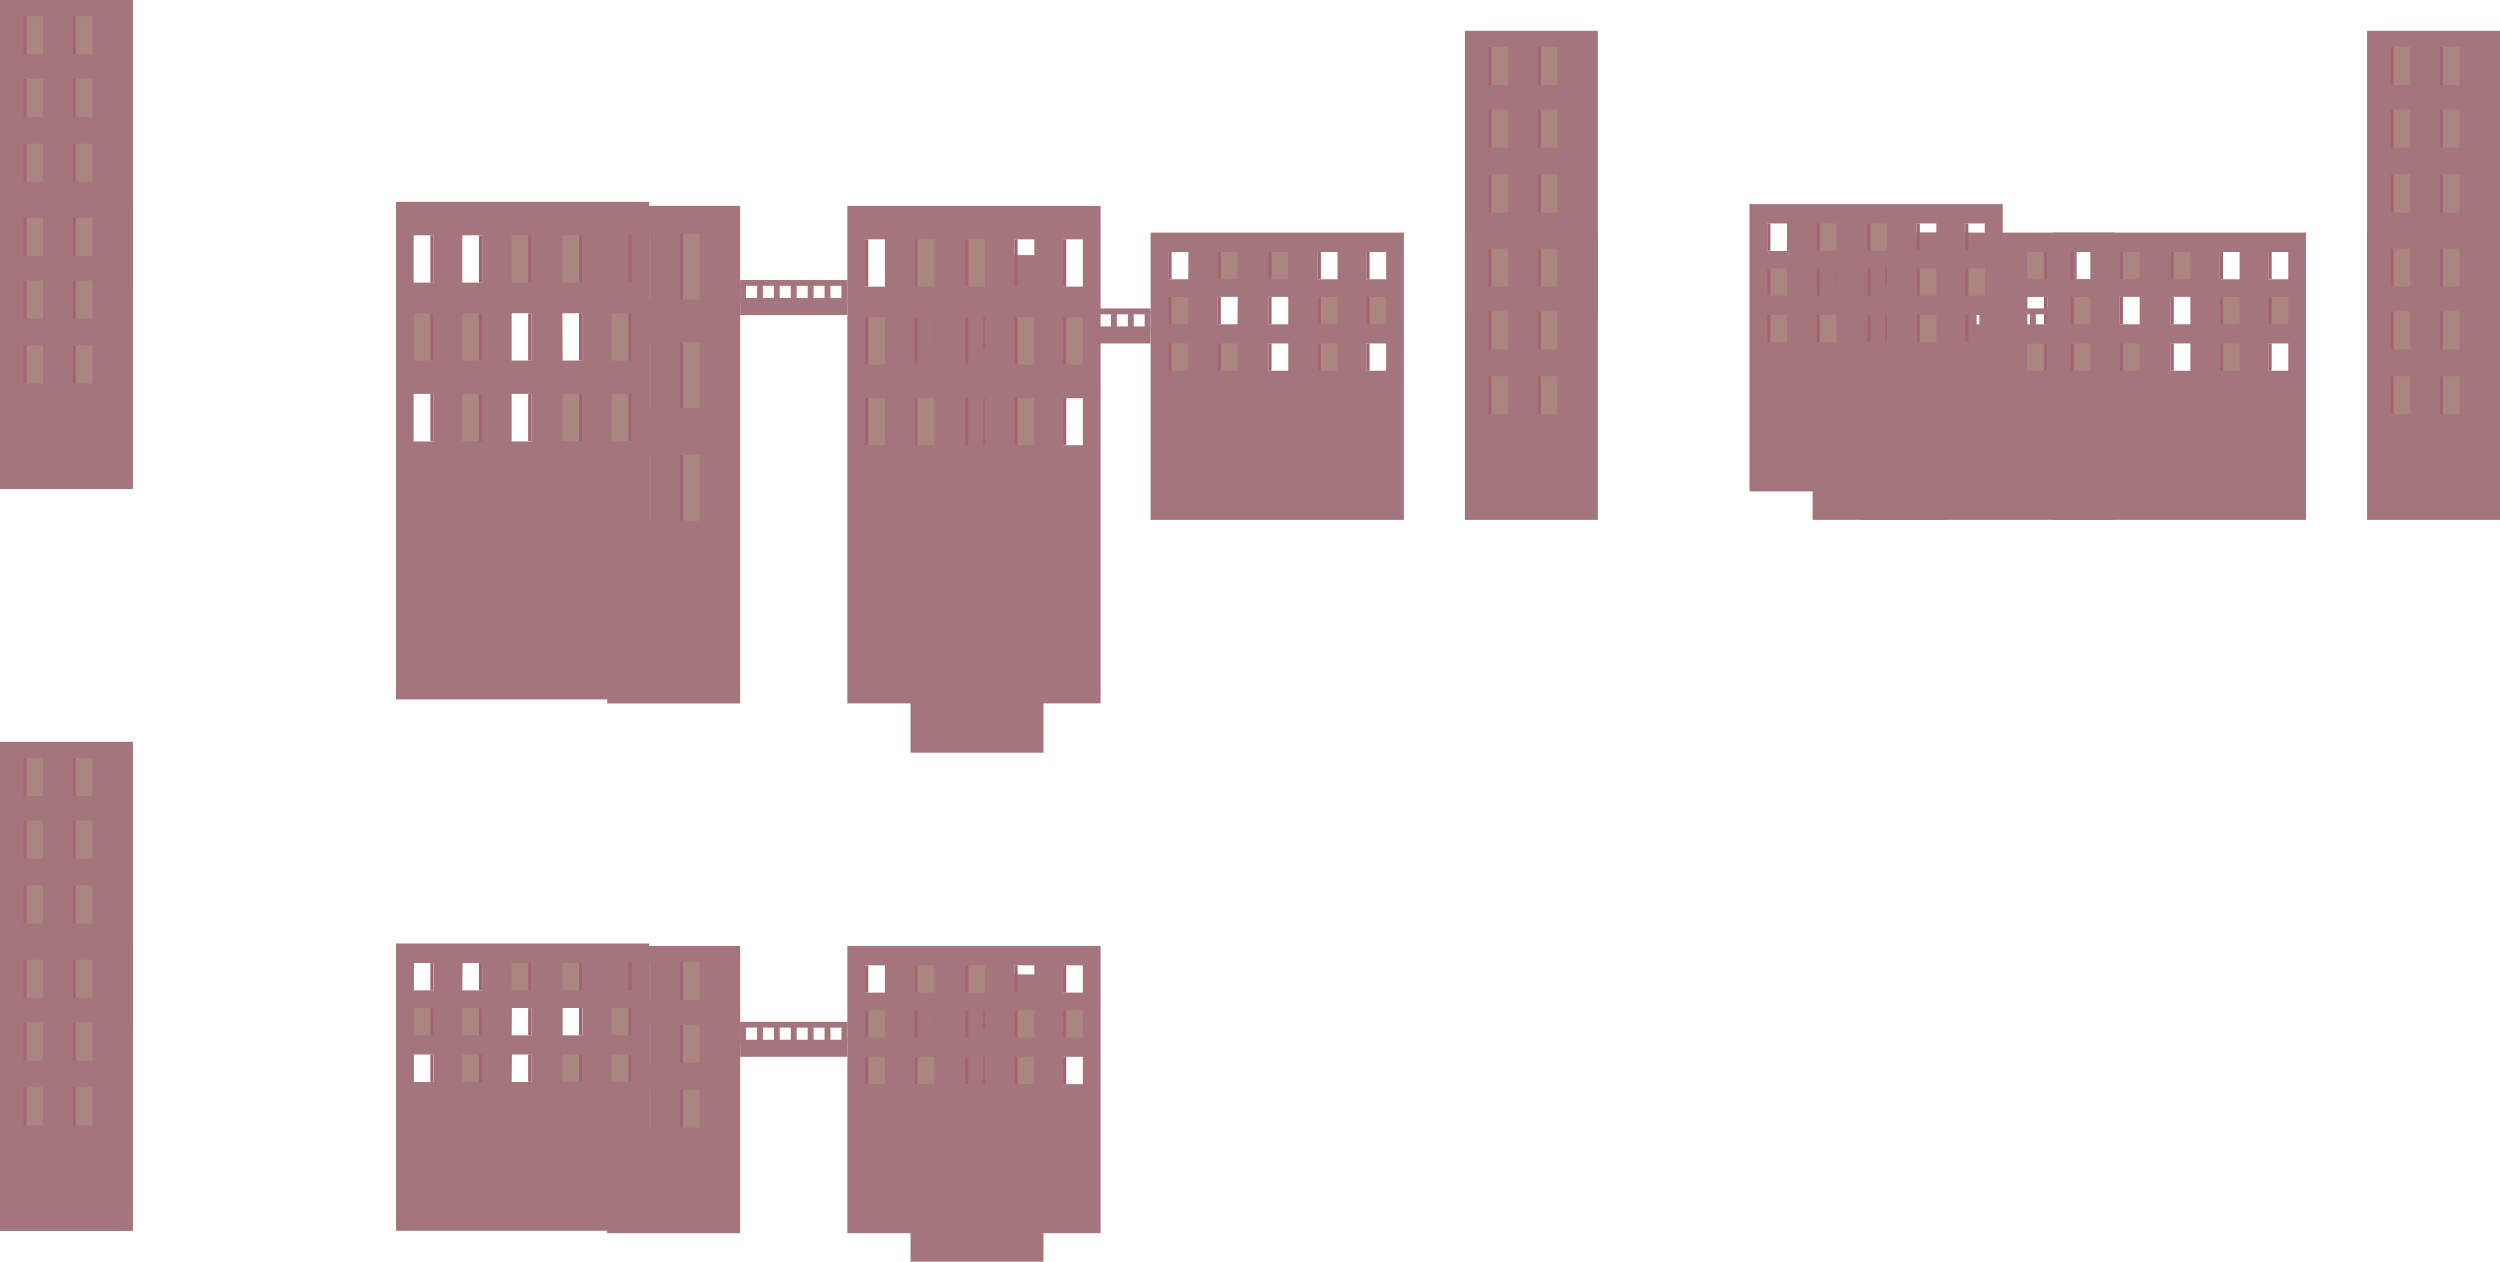 <svg xmlns="http://www.w3.org/2000/svg" viewBox="0 0 288.82 145.76"><defs><style>.cls-1{fill:#946375;}.cls-2{fill:#c1272d;}.cls-3{fill:#a4757d;}.cls-4{fill:#ab857f;}.cls-5{fill:#a06572;}</style></defs><g id="Layer_2" data-name="Layer 2"><g id="L7"><rect class="cls-1" x="249.79" y="37" width="0.59" height="4.14" transform="translate(500.17 78.13) rotate(180)"/><rect class="cls-2" x="249.79" y="36.14" width="0.59" height="0.86" transform="translate(500.17 73.14) rotate(180)"/><rect class="cls-2" x="249.79" y="37.59" width="0.59" height="0.86" transform="translate(500.17 76.03) rotate(180)"/><rect class="cls-3" x="105.19" y="29.47" width="15.36" height="57.49"/><rect class="cls-4" x="107.88" y="32.69" width="2.29" height="7.62"/><rect class="cls-5" x="107.88" y="32.69" width="0.37" height="7.62"/><rect class="cls-4" x="113.58" y="32.69" width="2.29" height="7.62"/><rect class="cls-5" x="113.58" y="32.69" width="0.37" height="7.62"/><rect class="cls-4" x="107.88" y="45.24" width="2.29" height="7.62"/><rect class="cls-5" x="107.88" y="45.24" width="0.37" height="7.62"/><rect class="cls-4" x="113.58" y="45.24" width="2.29" height="7.62"/><rect class="cls-5" x="113.58" y="45.24" width="0.37" height="7.62"/><rect class="cls-4" x="107.88" y="58.22" width="2.29" height="7.62"/><rect class="cls-5" x="107.88" y="58.22" width="0.37" height="7.62"/><rect class="cls-4" x="113.58" y="58.22" width="2.29" height="7.62"/><rect class="cls-5" x="113.58" y="58.22" width="0.37" height="7.62"/><rect class="cls-3" x="169.24" y="3.56" width="15.36" height="33.19"/><rect class="cls-4" x="171.94" y="5.41" width="2.29" height="4.4"/><rect class="cls-5" x="171.94" y="5.41" width="0.37" height="4.4"/><rect class="cls-4" x="177.63" y="5.41" width="2.29" height="4.4"/><rect class="cls-5" x="177.63" y="5.41" width="0.37" height="4.4"/><rect class="cls-4" x="171.94" y="12.66" width="2.29" height="4.4"/><rect class="cls-5" x="171.94" y="12.66" width="0.37" height="4.4"/><rect class="cls-4" x="177.63" y="12.66" width="2.29" height="4.4"/><rect class="cls-5" x="177.63" y="12.66" width="0.37" height="4.4"/><rect class="cls-4" x="171.94" y="20.15" width="2.29" height="4.4"/><rect class="cls-5" x="171.94" y="20.15" width="0.37" height="4.4"/><rect class="cls-4" x="177.63" y="20.15" width="2.29" height="4.4"/><rect class="cls-5" x="177.63" y="20.15" width="0.37" height="4.4"/><rect class="cls-3" x="169.24" y="26.87" width="15.36" height="33.19"/><rect class="cls-4" x="171.94" y="28.72" width="2.29" height="4.4"/><rect class="cls-5" x="171.94" y="28.72" width="0.37" height="4.4"/><rect class="cls-4" x="177.63" y="28.72" width="2.29" height="4.4"/><rect class="cls-5" x="177.63" y="28.72" width="0.37" height="4.4"/><rect class="cls-4" x="171.94" y="35.97" width="2.29" height="4.4"/><rect class="cls-5" x="171.94" y="35.97" width="0.37" height="4.4"/><rect class="cls-4" x="177.63" y="35.97" width="2.29" height="4.4"/><rect class="cls-5" x="177.63" y="35.97" width="0.37" height="4.4"/><rect class="cls-4" x="171.94" y="43.46" width="2.29" height="4.4"/><rect class="cls-5" x="171.94" y="43.46" width="0.37" height="4.4"/><rect class="cls-4" x="177.63" y="43.46" width="2.29" height="4.4"/><rect class="cls-5" x="177.63" y="43.46" width="0.37" height="4.4"/><path class="cls-3" d="M132.93,26.87V60.06h29.26V26.87Zm4.34,5.39H135V29.11h2.29Zm5.69,5.2h-2.29V34.3H143Zm5.87,5.37h-2.3V39.68h2.3Zm0-5.37h-2.3V34.3h2.3Zm5.69-5.2h-2.29V29.11h2.29Zm5.62,10.57h-2.29V39.68h2.29Zm0-10.57h-2.29V29.11h2.29Z"/><rect class="cls-5" x="134.98" y="29.11" width="0.37" height="3.15"/><rect class="cls-4" x="140.67" y="29.11" width="2.29" height="3.15"/><rect class="cls-5" x="140.67" y="29.11" width="0.37" height="3.15"/><rect class="cls-4" x="134.98" y="34.3" width="2.29" height="3.15"/><rect class="cls-5" x="134.98" y="34.3" width="0.37" height="3.15"/><rect class="cls-5" x="140.67" y="34.3" width="0.37" height="3.15"/><rect class="cls-4" x="134.98" y="39.68" width="2.29" height="3.15"/><rect class="cls-5" x="134.98" y="39.68" width="0.37" height="3.15"/><rect class="cls-4" x="140.67" y="39.68" width="2.29" height="3.15"/><rect class="cls-5" x="140.67" y="39.68" width="0.37" height="3.15"/><rect class="cls-4" x="146.53" y="29.11" width="2.29" height="3.15"/><rect class="cls-5" x="146.53" y="29.11" width="0.37" height="3.15"/><rect class="cls-5" x="152.23" y="29.11" width="0.37" height="3.15"/><rect class="cls-5" x="146.53" y="34.3" width="0.37" height="3.15"/><rect class="cls-4" x="152.23" y="34.3" width="2.29" height="3.15"/><rect class="cls-5" x="152.23" y="34.3" width="0.37" height="3.15"/><rect class="cls-5" x="146.53" y="39.68" width="0.37" height="3.15"/><rect class="cls-4" x="152.23" y="39.68" width="2.29" height="3.15"/><rect class="cls-5" x="152.23" y="39.68" width="0.37" height="3.15"/><rect class="cls-5" x="157.85" y="29.11" width="0.37" height="3.15"/><rect class="cls-4" x="157.85" y="34.3" width="2.29" height="3.15"/><rect class="cls-5" x="157.85" y="34.3" width="0.37" height="3.15"/><rect class="cls-5" x="157.85" y="39.68" width="0.37" height="3.15"/><path class="cls-3" d="M215,26.87V60.06h29.26V26.87Zm24.92,2.24h2.29v3.15h-2.29Zm-5.7,5.19h2.29v3.16h-2.29Zm-5.86,5.38h2.29v3.15h-2.29Zm0-5.38h2.29v3.16h-2.29Zm-5.7-5.19h2.29v3.15h-2.29ZM217,39.68h2.29v3.15H217Zm0-10.57h2.29v3.15H217Z"/><rect class="cls-5" x="241.83" y="29.11" width="0.37" height="3.15" transform="translate(484.02 61.37) rotate(180)"/><rect class="cls-4" x="234.21" y="29.11" width="2.29" height="3.15" transform="translate(470.71 61.37) rotate(180)"/><rect class="cls-5" x="236.13" y="29.11" width="0.37" height="3.15" transform="translate(472.63 61.37) rotate(180)"/><rect class="cls-4" x="239.91" y="34.3" width="2.29" height="3.15" transform="translate(482.1 71.76) rotate(180)"/><rect class="cls-5" x="241.83" y="34.3" width="0.37" height="3.15" transform="translate(484.02 71.76) rotate(180)"/><rect class="cls-5" x="236.13" y="34.3" width="0.37" height="3.15" transform="translate(472.63 71.76) rotate(180)"/><rect class="cls-4" x="239.91" y="39.68" width="2.29" height="3.15" transform="translate(482.1 82.51) rotate(180)"/><rect class="cls-5" x="241.83" y="39.68" width="0.37" height="3.15" transform="translate(484.02 82.51) rotate(180)"/><rect class="cls-4" x="234.21" y="39.68" width="2.29" height="3.15" transform="translate(470.71 82.51) rotate(180)"/><rect class="cls-5" x="236.13" y="39.68" width="0.37" height="3.15" transform="translate(472.63 82.51) rotate(180)"/><rect class="cls-4" x="228.35" y="29.11" width="2.29" height="3.15" transform="translate(458.98 61.37) rotate(180)"/><rect class="cls-5" x="230.27" y="29.11" width="0.37" height="3.15" transform="translate(460.9 61.37) rotate(180)"/><rect class="cls-5" x="224.57" y="29.11" width="0.37" height="3.15" transform="translate(449.51 61.37) rotate(180)"/><rect class="cls-5" x="230.27" y="34.3" width="0.37" height="3.15" transform="translate(460.9 71.76) rotate(180)"/><rect class="cls-4" x="222.65" y="34.3" width="2.29" height="3.15" transform="translate(447.59 71.76) rotate(180)"/><rect class="cls-5" x="224.57" y="34.3" width="0.37" height="3.15" transform="translate(449.51 71.76) rotate(180)"/><rect class="cls-5" x="230.27" y="39.68" width="0.37" height="3.15" transform="translate(460.9 82.51) rotate(180)"/><rect class="cls-4" x="222.65" y="39.68" width="2.29" height="3.15" transform="translate(447.59 82.51) rotate(180)"/><rect class="cls-5" x="224.57" y="39.68" width="0.37" height="3.15" transform="translate(449.51 82.51) rotate(180)"/><rect class="cls-5" x="218.96" y="29.11" width="0.37" height="3.15" transform="translate(438.28 61.37) rotate(180)"/><rect class="cls-4" x="217.04" y="34.3" width="2.29" height="3.15" transform="translate(436.36 71.76) rotate(180)"/><rect class="cls-5" x="218.96" y="34.3" width="0.37" height="3.15" transform="translate(438.28 71.76) rotate(180)"/><rect class="cls-5" x="218.96" y="39.68" width="0.37" height="3.15" transform="translate(438.28 82.51) rotate(180)"/><rect class="cls-3" x="120.54" y="37.71" width="12.38" height="1.97"/><rect class="cls-3" x="120.54" y="35.63" width="12.38" height="0.68"/><rect class="cls-3" x="131.44" y="36.78" width="2.29" height="0.68" transform="translate(169.7 -95.48) rotate(90)"/><rect class="cls-3" x="130.3" y="35.97" width="0.68" height="2.29"/><rect class="cls-3" x="128.35" y="35.97" width="0.68" height="2.29"/><rect class="cls-3" x="126.4" y="35.97" width="0.67" height="2.29"/><rect class="cls-3" x="124.45" y="35.97" width="0.67" height="2.29"/><rect class="cls-3" x="122.5" y="35.97" width="0.67" height="2.29"/><rect class="cls-3" x="119.74" y="36.78" width="2.29" height="0.68" transform="translate(158 -83.77) rotate(90)"/><rect class="cls-3" x="70.15" y="23.78" width="15.36" height="57.49"/><rect class="cls-4" x="72.84" y="26.99" width="2.29" height="7.62"/><rect class="cls-5" x="72.84" y="26.99" width="0.37" height="7.62"/><rect class="cls-4" x="78.54" y="26.99" width="2.29" height="7.62"/><rect class="cls-5" x="78.54" y="26.99" width="0.37" height="7.62"/><rect class="cls-4" x="72.84" y="39.54" width="2.29" height="7.62"/><rect class="cls-5" x="72.84" y="39.54" width="0.37" height="7.62"/><rect class="cls-4" x="78.54" y="39.54" width="2.29" height="7.62"/><rect class="cls-5" x="78.54" y="39.54" width="0.37" height="7.62"/><rect class="cls-4" x="72.84" y="52.52" width="2.29" height="7.62"/><rect class="cls-5" x="72.84" y="52.52" width="0.37" height="7.62"/><rect class="cls-4" x="78.54" y="52.52" width="2.29" height="7.62"/><rect class="cls-5" x="78.54" y="52.52" width="0.37" height="7.62"/><rect class="cls-3" width="15.36" height="33.19"/><rect class="cls-4" x="2.69" y="1.86" width="2.29" height="4.4"/><rect class="cls-5" x="2.69" y="1.86" width="0.37" height="4.4"/><rect class="cls-4" x="8.39" y="1.86" width="2.29" height="4.4"/><rect class="cls-5" x="8.39" y="1.86" width="0.37" height="4.4"/><rect class="cls-4" x="2.69" y="9.1" width="2.29" height="4.4"/><rect class="cls-5" x="2.69" y="9.1" width="0.37" height="4.4"/><rect class="cls-4" x="8.39" y="9.1" width="2.29" height="4.4"/><rect class="cls-5" x="8.39" y="9.1" width="0.37" height="4.4"/><rect class="cls-4" x="2.69" y="16.59" width="2.29" height="4.4"/><rect class="cls-5" x="2.69" y="16.59" width="0.37" height="4.4"/><rect class="cls-4" x="8.39" y="16.59" width="2.29" height="4.4"/><rect class="cls-5" x="8.39" y="16.59" width="0.37" height="4.4"/><rect class="cls-3" y="23.31" width="15.36" height="33.19"/><rect class="cls-4" x="2.69" y="25.17" width="2.29" height="4.4"/><rect class="cls-5" x="2.69" y="25.17" width="0.37" height="4.4"/><rect class="cls-4" x="8.39" y="25.17" width="2.29" height="4.4"/><rect class="cls-5" x="8.39" y="25.17" width="0.37" height="4.4"/><rect class="cls-4" x="2.69" y="32.41" width="2.29" height="4.4"/><rect class="cls-5" x="2.69" y="32.41" width="0.37" height="4.4"/><rect class="cls-4" x="8.39" y="32.41" width="2.29" height="4.4"/><rect class="cls-5" x="8.39" y="32.41" width="0.37" height="4.4"/><rect class="cls-4" x="2.69" y="39.91" width="2.29" height="4.4"/><rect class="cls-5" x="2.69" y="39.91" width="0.37" height="4.4"/><rect class="cls-4" x="8.39" y="39.91" width="2.29" height="4.4"/><rect class="cls-5" x="8.39" y="39.91" width="0.37" height="4.4"/><path class="cls-3" d="M97.89,23.78V81.26h29.26V23.78Zm4.34,9.33H99.94V27.65h2.29Zm5.7,9h-2.29V36.65h2.29Zm5.86,9.31H111.5V46h2.29Zm0-9.31H111.5V36.65h2.29Zm5.7-9h-2.3V27.65h2.3Zm5.61,18.32h-2.29V46h2.29Zm0-18.32h-2.29V27.65h2.29Z"/><rect class="cls-5" x="99.94" y="27.65" width="0.37" height="5.46"/><rect class="cls-4" x="105.64" y="27.65" width="2.29" height="5.46"/><rect class="cls-5" x="105.64" y="27.65" width="0.37" height="5.46"/><rect class="cls-4" x="99.94" y="36.65" width="2.29" height="5.46"/><rect class="cls-5" x="99.94" y="36.65" width="0.37" height="5.46"/><rect class="cls-5" x="105.64" y="36.65" width="0.37" height="5.46"/><rect class="cls-4" x="99.94" y="45.96" width="2.29" height="5.46"/><rect class="cls-5" x="99.94" y="45.96" width="0.37" height="5.46"/><rect class="cls-4" x="105.64" y="45.96" width="2.29" height="5.46"/><rect class="cls-5" x="105.64" y="45.96" width="0.37" height="5.46"/><rect class="cls-4" x="111.5" y="27.65" width="2.29" height="5.46"/><rect class="cls-5" x="111.5" y="27.65" width="0.37" height="5.46"/><rect class="cls-5" x="117.19" y="27.65" width="0.37" height="5.46"/><rect class="cls-5" x="111.5" y="36.65" width="0.37" height="5.46"/><rect class="cls-4" x="117.19" y="36.65" width="2.29" height="5.46"/><rect class="cls-5" x="117.19" y="36.65" width="0.37" height="5.46"/><rect class="cls-5" x="111.5" y="45.96" width="0.37" height="5.46"/><rect class="cls-4" x="117.19" y="45.96" width="2.29" height="5.46"/><rect class="cls-5" x="117.19" y="45.96" width="0.37" height="5.46"/><rect class="cls-5" x="122.81" y="27.65" width="0.37" height="5.46"/><rect class="cls-4" x="122.81" y="36.65" width="2.29" height="5.46"/><rect class="cls-5" x="122.81" y="36.65" width="0.37" height="5.46"/><rect class="cls-5" x="122.81" y="45.96" width="0.37" height="5.46"/><rect class="cls-3" x="209.41" y="26.87" width="15.36" height="33.19"/><rect class="cls-4" x="212.1" y="28.72" width="2.29" height="4.4"/><rect class="cls-5" x="212.1" y="28.72" width="0.37" height="4.4"/><rect class="cls-4" x="217.8" y="28.72" width="2.29" height="4.4"/><rect class="cls-5" x="217.8" y="28.72" width="0.37" height="4.4"/><rect class="cls-4" x="212.1" y="35.97" width="2.29" height="4.4"/><rect class="cls-5" x="212.1" y="35.97" width="0.37" height="4.4"/><rect class="cls-4" x="217.8" y="35.97" width="2.29" height="4.4"/><rect class="cls-5" x="217.8" y="35.97" width="0.37" height="4.4"/><rect class="cls-4" x="212.1" y="43.46" width="2.29" height="4.4"/><rect class="cls-5" x="212.1" y="43.46" width="0.37" height="4.4"/><rect class="cls-4" x="217.8" y="43.46" width="2.29" height="4.4"/><rect class="cls-5" x="217.8" y="43.46" width="0.37" height="4.4"/><rect class="cls-3" x="273.46" y="3.56" width="15.36" height="33.19"/><rect class="cls-4" x="276.16" y="5.41" width="2.29" height="4.4"/><rect class="cls-5" x="276.16" y="5.41" width="0.37" height="4.4"/><rect class="cls-4" x="281.85" y="5.41" width="2.29" height="4.4"/><rect class="cls-5" x="281.85" y="5.41" width="0.37" height="4.4"/><rect class="cls-4" x="276.16" y="12.66" width="2.29" height="4.4"/><rect class="cls-5" x="276.16" y="12.66" width="0.37" height="4.4"/><rect class="cls-4" x="281.85" y="12.66" width="2.29" height="4.4"/><rect class="cls-5" x="281.85" y="12.66" width="0.37" height="4.4"/><rect class="cls-4" x="276.16" y="20.15" width="2.29" height="4.4"/><rect class="cls-5" x="276.16" y="20.15" width="0.37" height="4.4"/><rect class="cls-4" x="281.85" y="20.15" width="2.29" height="4.4"/><rect class="cls-5" x="281.85" y="20.15" width="0.37" height="4.4"/><rect class="cls-3" x="273.46" y="26.87" width="15.36" height="33.19"/><rect class="cls-4" x="276.16" y="28.72" width="2.29" height="4.4"/><rect class="cls-5" x="276.16" y="28.72" width="0.37" height="4.4"/><rect class="cls-4" x="281.85" y="28.72" width="2.29" height="4.4"/><rect class="cls-5" x="281.85" y="28.72" width="0.37" height="4.4"/><rect class="cls-4" x="276.16" y="35.97" width="2.29" height="4.4"/><rect class="cls-5" x="276.16" y="35.97" width="0.37" height="4.4"/><rect class="cls-4" x="281.85" y="35.97" width="2.29" height="4.4"/><rect class="cls-5" x="281.85" y="35.97" width="0.37" height="4.4"/><rect class="cls-4" x="276.16" y="43.46" width="2.29" height="4.4"/><rect class="cls-5" x="276.16" y="43.46" width="0.37" height="4.4"/><rect class="cls-4" x="281.85" y="43.46" width="2.29" height="4.4"/><rect class="cls-5" x="281.85" y="43.46" width="0.37" height="4.4"/><path class="cls-3" d="M237.15,26.87V60.06h29.26V26.87Zm4.34,5.39H239.2V29.11h2.29Zm5.7,5.2h-2.3V34.3h2.3Zm5.86,5.37h-2.29V39.68h2.29Zm0-5.37h-2.29V34.3h2.29Zm5.69-5.2h-2.29V29.11h2.29Zm5.62,10.57h-2.29V39.68h2.29Zm0-10.57h-2.29V29.11h2.29Z"/><rect class="cls-5" x="239.2" y="29.11" width="0.37" height="3.15"/><rect class="cls-4" x="244.89" y="29.11" width="2.29" height="3.15"/><rect class="cls-5" x="244.89" y="29.11" width="0.37" height="3.15"/><rect class="cls-4" x="239.2" y="34.3" width="2.29" height="3.15"/><rect class="cls-5" x="239.2" y="34.3" width="0.37" height="3.15"/><rect class="cls-5" x="244.89" y="34.3" width="0.37" height="3.15"/><rect class="cls-4" x="239.2" y="39.68" width="2.29" height="3.15"/><rect class="cls-5" x="239.2" y="39.68" width="0.37" height="3.15"/><rect class="cls-4" x="244.89" y="39.68" width="2.29" height="3.15"/><rect class="cls-5" x="244.89" y="39.68" width="0.37" height="3.15"/><rect class="cls-4" x="250.76" y="29.11" width="2.29" height="3.15"/><rect class="cls-5" x="250.76" y="29.11" width="0.37" height="3.15"/><rect class="cls-5" x="256.45" y="29.11" width="0.37" height="3.15"/><rect class="cls-5" x="250.76" y="34.3" width="0.37" height="3.15"/><rect class="cls-4" x="256.45" y="34.3" width="2.29" height="3.15"/><rect class="cls-5" x="256.45" y="34.3" width="0.37" height="3.15"/><rect class="cls-5" x="250.76" y="39.68" width="0.37" height="3.15"/><rect class="cls-4" x="256.45" y="39.68" width="2.29" height="3.15"/><rect class="cls-5" x="256.45" y="39.68" width="0.37" height="3.15"/><rect class="cls-5" x="262.07" y="29.11" width="0.37" height="3.15"/><rect class="cls-4" x="262.07" y="34.3" width="2.29" height="3.15"/><rect class="cls-5" x="262.07" y="34.3" width="0.37" height="3.15"/><rect class="cls-5" x="262.07" y="39.68" width="0.37" height="3.15"/><rect class="cls-3" x="224.77" y="37.71" width="12.38" height="1.97"/><rect class="cls-3" x="224.77" y="35.63" width="12.38" height="0.68"/><rect class="cls-3" x="235.67" y="36.78" width="2.29" height="0.68" transform="translate(273.93 -199.7) rotate(90)"/><rect class="cls-3" x="234.52" y="35.97" width="0.68" height="2.29"/><rect class="cls-3" x="232.57" y="35.97" width="0.68" height="2.29"/><rect class="cls-3" x="230.62" y="35.97" width="0.68" height="2.29"/><rect class="cls-3" x="228.67" y="35.97" width="0.67" height="2.29"/><rect class="cls-3" x="226.72" y="35.97" width="0.67" height="2.29"/><rect class="cls-3" x="223.96" y="36.78" width="2.29" height="0.68" transform="translate(262.22 -187.99) rotate(90)"/><path class="cls-3" d="M202.11,23.58V56.77h29.26V23.58ZM206.45,29h-2.29V25.82h2.29Zm5.7,5.2h-2.29V31h2.29ZM218,39.54h-2.29V36.39H218Zm0-5.37h-2.29V31H218Zm5.7-5.2h-2.29V25.82h2.29Zm5.61,10.57H227V36.39h2.29Zm0-10.57H227V25.82h2.29Z"/><rect class="cls-5" x="204.16" y="25.82" width="0.37" height="3.15"/><rect class="cls-4" x="209.86" y="25.82" width="2.29" height="3.15"/><rect class="cls-5" x="209.86" y="25.82" width="0.37" height="3.15"/><rect class="cls-4" x="204.16" y="31.01" width="2.29" height="3.15"/><rect class="cls-5" x="204.16" y="31.01" width="0.37" height="3.15"/><rect class="cls-5" x="209.86" y="31.01" width="0.37" height="3.15"/><rect class="cls-4" x="204.16" y="36.39" width="2.29" height="3.15"/><rect class="cls-5" x="204.16" y="36.39" width="0.37" height="3.15"/><rect class="cls-4" x="209.86" y="36.39" width="2.29" height="3.15"/><rect class="cls-5" x="209.86" y="36.39" width="0.37" height="3.15"/><rect class="cls-4" x="215.72" y="25.82" width="2.29" height="3.15"/><rect class="cls-5" x="215.72" y="25.82" width="0.37" height="3.15"/><rect class="cls-5" x="221.42" y="25.82" width="0.37" height="3.15"/><rect class="cls-5" x="215.72" y="31.01" width="0.37" height="3.15"/><rect class="cls-4" x="221.42" y="31.01" width="2.29" height="3.15"/><rect class="cls-5" x="221.42" y="31.01" width="0.37" height="3.15"/><rect class="cls-5" x="215.72" y="36.39" width="0.37" height="3.15"/><rect class="cls-4" x="221.42" y="36.39" width="2.29" height="3.15"/><rect class="cls-5" x="221.42" y="36.39" width="0.37" height="3.15"/><rect class="cls-5" x="227.03" y="25.82" width="0.37" height="3.15"/><rect class="cls-4" x="227.03" y="31.01" width="2.29" height="3.15"/><rect class="cls-5" x="227.03" y="31.01" width="0.37" height="3.15"/><rect class="cls-5" x="227.03" y="36.39" width="0.37" height="3.15"/><path class="cls-3" d="M45.75,23.31V80.8H75V23.31Zm24.91,3.88H73v5.46h-2.3Zm-5.69,9h2.29v5.46H65ZM59.11,45.5H61.4V51H59.11Zm0-9.31H61.4v5.46H59.11Zm-5.7-9H55.7v5.46H53.41ZM47.79,45.5h2.3V51h-2.3Zm0-18.31h2.3v5.46h-2.3Z"/><rect class="cls-5" x="72.58" y="27.19" width="0.37" height="5.46" transform="translate(145.54 59.84) rotate(180)"/><rect class="cls-4" x="64.97" y="27.19" width="2.29" height="5.46" transform="translate(132.23 59.84) rotate(180)"/><rect class="cls-5" x="66.89" y="27.19" width="0.37" height="5.46" transform="translate(134.15 59.84) rotate(180)"/><rect class="cls-4" x="70.66" y="36.19" width="2.29" height="5.46" transform="translate(143.62 77.84) rotate(180)"/><rect class="cls-5" x="72.58" y="36.19" width="0.37" height="5.46" transform="translate(145.54 77.84) rotate(180)"/><rect class="cls-5" x="66.89" y="36.19" width="0.37" height="5.46" transform="translate(134.15 77.84) rotate(180)"/><rect class="cls-4" x="70.66" y="45.5" width="2.29" height="5.46" transform="translate(143.62 96.47) rotate(180)"/><rect class="cls-5" x="72.58" y="45.5" width="0.37" height="5.46" transform="translate(145.54 96.47) rotate(180)"/><rect class="cls-4" x="64.97" y="45.5" width="2.29" height="5.46" transform="translate(132.23 96.47) rotate(180)"/><rect class="cls-5" x="66.89" y="45.5" width="0.37" height="5.46" transform="translate(134.15 96.47) rotate(180)"/><rect class="cls-4" x="59.11" y="27.19" width="2.29" height="5.46" transform="translate(120.5 59.84) rotate(180)"/><rect class="cls-5" x="61.03" y="27.19" width="0.37" height="5.46" transform="translate(122.42 59.84) rotate(180)"/><rect class="cls-5" x="55.33" y="27.19" width="0.37" height="5.46" transform="translate(111.03 59.84) rotate(180)"/><rect class="cls-5" x="61.03" y="36.19" width="0.37" height="5.46" transform="translate(122.42 77.84) rotate(180)"/><rect class="cls-4" x="53.41" y="36.19" width="2.29" height="5.46" transform="translate(109.11 77.84) rotate(180)"/><rect class="cls-5" x="55.33" y="36.19" width="0.37" height="5.46" transform="translate(111.03 77.84) rotate(180)"/><rect class="cls-5" x="61.03" y="45.5" width="0.37" height="5.46" transform="translate(122.42 96.47) rotate(180)"/><rect class="cls-4" x="53.41" y="45.5" width="2.29" height="5.46" transform="translate(109.11 96.47) rotate(180)"/><rect class="cls-5" x="55.33" y="45.5" width="0.37" height="5.46" transform="translate(111.03 96.47) rotate(180)"/><rect class="cls-5" x="49.71" y="27.19" width="0.37" height="5.46" transform="translate(99.8 59.84) rotate(180)"/><rect class="cls-4" x="47.79" y="36.19" width="2.29" height="5.46" transform="translate(97.88 77.84) rotate(180)"/><rect class="cls-5" x="49.71" y="36.19" width="0.37" height="5.46" transform="translate(99.8 77.84) rotate(180)"/><rect class="cls-5" x="49.71" y="45.5" width="0.37" height="5.46" transform="translate(99.8 96.47) rotate(180)"/><rect class="cls-3" x="85.51" y="34.42" width="12.38" height="1.97"/><rect class="cls-3" x="85.51" y="32.34" width="12.38" height="0.68"/><rect class="cls-3" x="96.41" y="33.49" width="2.29" height="0.68" transform="translate(131.38 -63.73) rotate(90)"/><rect class="cls-3" x="95.26" y="32.68" width="0.68" height="2.29"/><rect class="cls-3" x="93.31" y="32.68" width="0.68" height="2.29"/><rect class="cls-3" x="91.36" y="32.68" width="0.68" height="2.29"/><rect class="cls-3" x="89.41" y="32.68" width="0.67" height="2.29"/><rect class="cls-3" x="87.46" y="32.68" width="0.68" height="2.29"/><rect class="cls-3" x="84.7" y="33.49" width="2.29" height="0.68" transform="translate(119.67 -52.02) rotate(90)"/><rect class="cls-3" x="105.19" y="112.57" width="15.36" height="33.19"/><rect class="cls-4" x="107.88" y="114.43" width="2.29" height="4.4"/><rect class="cls-5" x="107.88" y="114.43" width="0.37" height="4.4"/><rect class="cls-4" x="113.58" y="114.43" width="2.29" height="4.4"/><rect class="cls-5" x="113.58" y="114.43" width="0.37" height="4.4"/><rect class="cls-4" x="107.88" y="121.67" width="2.29" height="4.4"/><rect class="cls-5" x="107.88" y="121.67" width="0.37" height="4.4"/><rect class="cls-4" x="113.58" y="121.67" width="2.29" height="4.4"/><rect class="cls-5" x="113.58" y="121.67" width="0.37" height="4.4"/><rect class="cls-4" x="107.88" y="129.17" width="2.29" height="4.4"/><rect class="cls-5" x="107.88" y="129.17" width="0.37" height="4.4"/><rect class="cls-4" x="113.58" y="129.17" width="2.29" height="4.4"/><rect class="cls-5" x="113.58" y="129.17" width="0.37" height="4.4"/><rect class="cls-3" x="70.15" y="109.28" width="15.36" height="33.19"/><rect class="cls-4" x="72.84" y="111.14" width="2.29" height="4.4"/><rect class="cls-5" x="72.84" y="111.14" width="0.37" height="4.4"/><rect class="cls-4" x="78.54" y="111.14" width="2.29" height="4.4"/><rect class="cls-5" x="78.54" y="111.14" width="0.37" height="4.4"/><rect class="cls-4" x="72.84" y="118.38" width="2.29" height="4.4"/><rect class="cls-5" x="72.84" y="118.38" width="0.37" height="4.4"/><rect class="cls-4" x="78.54" y="118.38" width="2.29" height="4.4"/><rect class="cls-5" x="78.54" y="118.38" width="0.37" height="4.4"/><rect class="cls-4" x="72.84" y="125.88" width="2.29" height="4.4"/><rect class="cls-5" x="72.84" y="125.88" width="0.37" height="4.4"/><rect class="cls-4" x="78.54" y="125.88" width="2.29" height="4.4"/><rect class="cls-5" x="78.54" y="125.88" width="0.37" height="4.4"/><rect class="cls-3" y="85.7" width="15.36" height="33.19"/><rect class="cls-4" x="2.69" y="87.56" width="2.29" height="4.4"/><rect class="cls-5" x="2.69" y="87.56" width="0.37" height="4.4"/><rect class="cls-4" x="8.39" y="87.56" width="2.29" height="4.4"/><rect class="cls-5" x="8.39" y="87.56" width="0.37" height="4.4"/><rect class="cls-4" x="2.69" y="94.8" width="2.29" height="4.4"/><rect class="cls-5" x="2.69" y="94.8" width="0.37" height="4.4"/><rect class="cls-4" x="8.39" y="94.8" width="2.29" height="4.4"/><rect class="cls-5" x="8.39" y="94.8" width="0.37" height="4.4"/><rect class="cls-4" x="2.69" y="102.3" width="2.29" height="4.4"/><rect class="cls-5" x="2.69" y="102.3" width="0.37" height="4.4"/><rect class="cls-4" x="8.39" y="102.3" width="2.29" height="4.4"/><rect class="cls-5" x="8.39" y="102.3" width="0.37" height="4.4"/><rect class="cls-3" y="109.02" width="15.36" height="33.19"/><rect class="cls-4" x="2.69" y="110.87" width="2.29" height="4.4"/><rect class="cls-5" x="2.69" y="110.87" width="0.37" height="4.4"/><rect class="cls-4" x="8.39" y="110.87" width="2.29" height="4.4"/><rect class="cls-5" x="8.39" y="110.87" width="0.37" height="4.4"/><rect class="cls-4" x="2.69" y="118.12" width="2.29" height="4.4"/><rect class="cls-5" x="2.69" y="118.12" width="0.37" height="4.4"/><rect class="cls-4" x="8.39" y="118.12" width="2.29" height="4.4"/><rect class="cls-5" x="8.39" y="118.12" width="0.37" height="4.4"/><rect class="cls-4" x="2.69" y="125.61" width="2.29" height="4.4"/><rect class="cls-5" x="2.69" y="125.61" width="0.37" height="4.4"/><rect class="cls-4" x="8.39" y="125.61" width="2.29" height="4.4"/><rect class="cls-5" x="8.39" y="125.61" width="0.37" height="4.4"/><path class="cls-3" d="M97.89,109.28v33.19h29.26V109.28Zm4.34,5.39H99.94v-3.15h2.29Zm5.7,5.2h-2.29v-3.15h2.29Zm5.86,5.38H111.5v-3.16h2.29Zm0-5.38H111.5v-3.15h2.29Zm5.7-5.2h-2.3v-3.15h2.3Zm5.61,10.58h-2.29v-3.16h2.29Zm0-10.58h-2.29v-3.15h2.29Z"/><rect class="cls-5" x="99.94" y="111.52" width="0.37" height="3.15"/><rect class="cls-4" x="105.64" y="111.52" width="2.29" height="3.15"/><rect class="cls-5" x="105.64" y="111.52" width="0.37" height="3.15"/><rect class="cls-4" x="99.94" y="116.72" width="2.29" height="3.15"/><rect class="cls-5" x="99.94" y="116.72" width="0.37" height="3.15"/><rect class="cls-5" x="105.64" y="116.72" width="0.37" height="3.15"/><rect class="cls-4" x="99.94" y="122.09" width="2.29" height="3.15"/><rect class="cls-5" x="99.94" y="122.09" width="0.37" height="3.15"/><rect class="cls-4" x="105.64" y="122.09" width="2.29" height="3.15"/><rect class="cls-5" x="105.64" y="122.09" width="0.37" height="3.15"/><rect class="cls-4" x="111.5" y="111.52" width="2.29" height="3.15"/><rect class="cls-5" x="111.5" y="111.52" width="0.37" height="3.15"/><rect class="cls-5" x="117.19" y="111.52" width="0.37" height="3.15"/><rect class="cls-5" x="111.5" y="116.72" width="0.37" height="3.15"/><rect class="cls-4" x="117.19" y="116.72" width="2.29" height="3.15"/><rect class="cls-5" x="117.19" y="116.72" width="0.37" height="3.15"/><rect class="cls-5" x="111.5" y="122.09" width="0.37" height="3.15"/><rect class="cls-4" x="117.19" y="122.09" width="2.29" height="3.15"/><rect class="cls-5" x="117.19" y="122.09" width="0.37" height="3.15"/><rect class="cls-5" x="122.81" y="111.52" width="0.37" height="3.15"/><rect class="cls-4" x="122.81" y="116.72" width="2.29" height="3.15"/><rect class="cls-5" x="122.81" y="116.72" width="0.37" height="3.15"/><rect class="cls-5" x="122.81" y="122.09" width="0.37" height="3.15"/><path class="cls-3" d="M45.75,109v33.19H75V109Zm24.91,2.23H73v3.16h-2.3ZM65,116.45h2.29v3.16H65Zm-5.86,5.38H61.4V125H59.11Zm0-5.38H61.4v3.16H59.11Zm-5.7-5.2H55.7v3.16H53.41Zm-5.62,10.58h2.3V125h-2.3Zm0-10.58h2.3v3.16h-2.3Z"/><rect class="cls-5" x="72.58" y="111.25" width="0.37" height="3.15" transform="translate(145.54 225.66) rotate(180)"/><rect class="cls-4" x="64.97" y="111.25" width="2.29" height="3.15" transform="translate(132.23 225.66) rotate(180)"/><rect class="cls-5" x="66.89" y="111.25" width="0.37" height="3.15" transform="translate(134.15 225.66) rotate(180)"/><rect class="cls-4" x="70.66" y="116.45" width="2.29" height="3.15" transform="translate(143.62 236.06) rotate(180)"/><rect class="cls-5" x="72.58" y="116.45" width="0.37" height="3.15" transform="translate(145.54 236.06) rotate(180)"/><rect class="cls-5" x="66.89" y="116.45" width="0.37" height="3.15" transform="translate(134.15 236.06) rotate(180)"/><rect class="cls-4" x="70.66" y="121.83" width="2.29" height="3.15" transform="translate(143.62 246.81) rotate(180)"/><rect class="cls-5" x="72.58" y="121.83" width="0.37" height="3.15" transform="translate(145.54 246.81) rotate(180)"/><rect class="cls-4" x="64.97" y="121.83" width="2.29" height="3.15" transform="translate(132.23 246.81) rotate(180)"/><rect class="cls-5" x="66.89" y="121.83" width="0.37" height="3.15" transform="translate(134.15 246.81) rotate(180)"/><rect class="cls-4" x="59.11" y="111.25" width="2.29" height="3.15" transform="translate(120.5 225.66) rotate(180)"/><rect class="cls-5" x="61.03" y="111.25" width="0.37" height="3.15" transform="translate(122.42 225.66) rotate(180)"/><rect class="cls-5" x="55.33" y="111.25" width="0.37" height="3.15" transform="translate(111.03 225.66) rotate(180)"/><rect class="cls-5" x="61.03" y="116.45" width="0.37" height="3.15" transform="translate(122.42 236.06) rotate(180)"/><rect class="cls-4" x="53.41" y="116.45" width="2.29" height="3.15" transform="translate(109.11 236.06) rotate(180)"/><rect class="cls-5" x="55.33" y="116.45" width="0.37" height="3.15" transform="translate(111.03 236.06) rotate(180)"/><rect class="cls-5" x="61.03" y="121.83" width="0.37" height="3.15" transform="translate(122.42 246.81) rotate(180)"/><rect class="cls-4" x="53.41" y="121.83" width="2.29" height="3.15" transform="translate(109.11 246.81) rotate(180)"/><rect class="cls-5" x="55.33" y="121.83" width="0.37" height="3.15" transform="translate(111.03 246.81) rotate(180)"/><rect class="cls-5" x="49.71" y="111.25" width="0.37" height="3.15" transform="translate(99.8 225.66) rotate(180)"/><rect class="cls-4" x="47.79" y="116.45" width="2.29" height="3.15" transform="translate(97.88 236.06) rotate(180)"/><rect class="cls-5" x="49.71" y="116.45" width="0.37" height="3.15" transform="translate(99.8 236.06) rotate(180)"/><rect class="cls-5" x="49.71" y="121.83" width="0.37" height="3.15" transform="translate(99.8 246.81) rotate(180)"/><rect class="cls-3" x="85.51" y="120.12" width="12.38" height="1.97"/><rect class="cls-3" x="85.51" y="118.05" width="12.38" height="0.67"/><rect class="cls-3" x="96.41" y="119.19" width="2.29" height="0.68" transform="translate(217.08 21.98) rotate(90)"/><rect class="cls-3" x="95.26" y="118.38" width="0.68" height="2.29"/><rect class="cls-3" x="93.31" y="118.38" width="0.68" height="2.29"/><rect class="cls-3" x="91.36" y="118.38" width="0.68" height="2.29"/><rect class="cls-3" x="89.41" y="118.38" width="0.67" height="2.29"/><rect class="cls-3" x="87.46" y="118.38" width="0.68" height="2.29"/><rect class="cls-3" x="84.7" y="119.19" width="2.29" height="0.68" transform="translate(205.37 33.68) rotate(90)"/></g></g></svg>